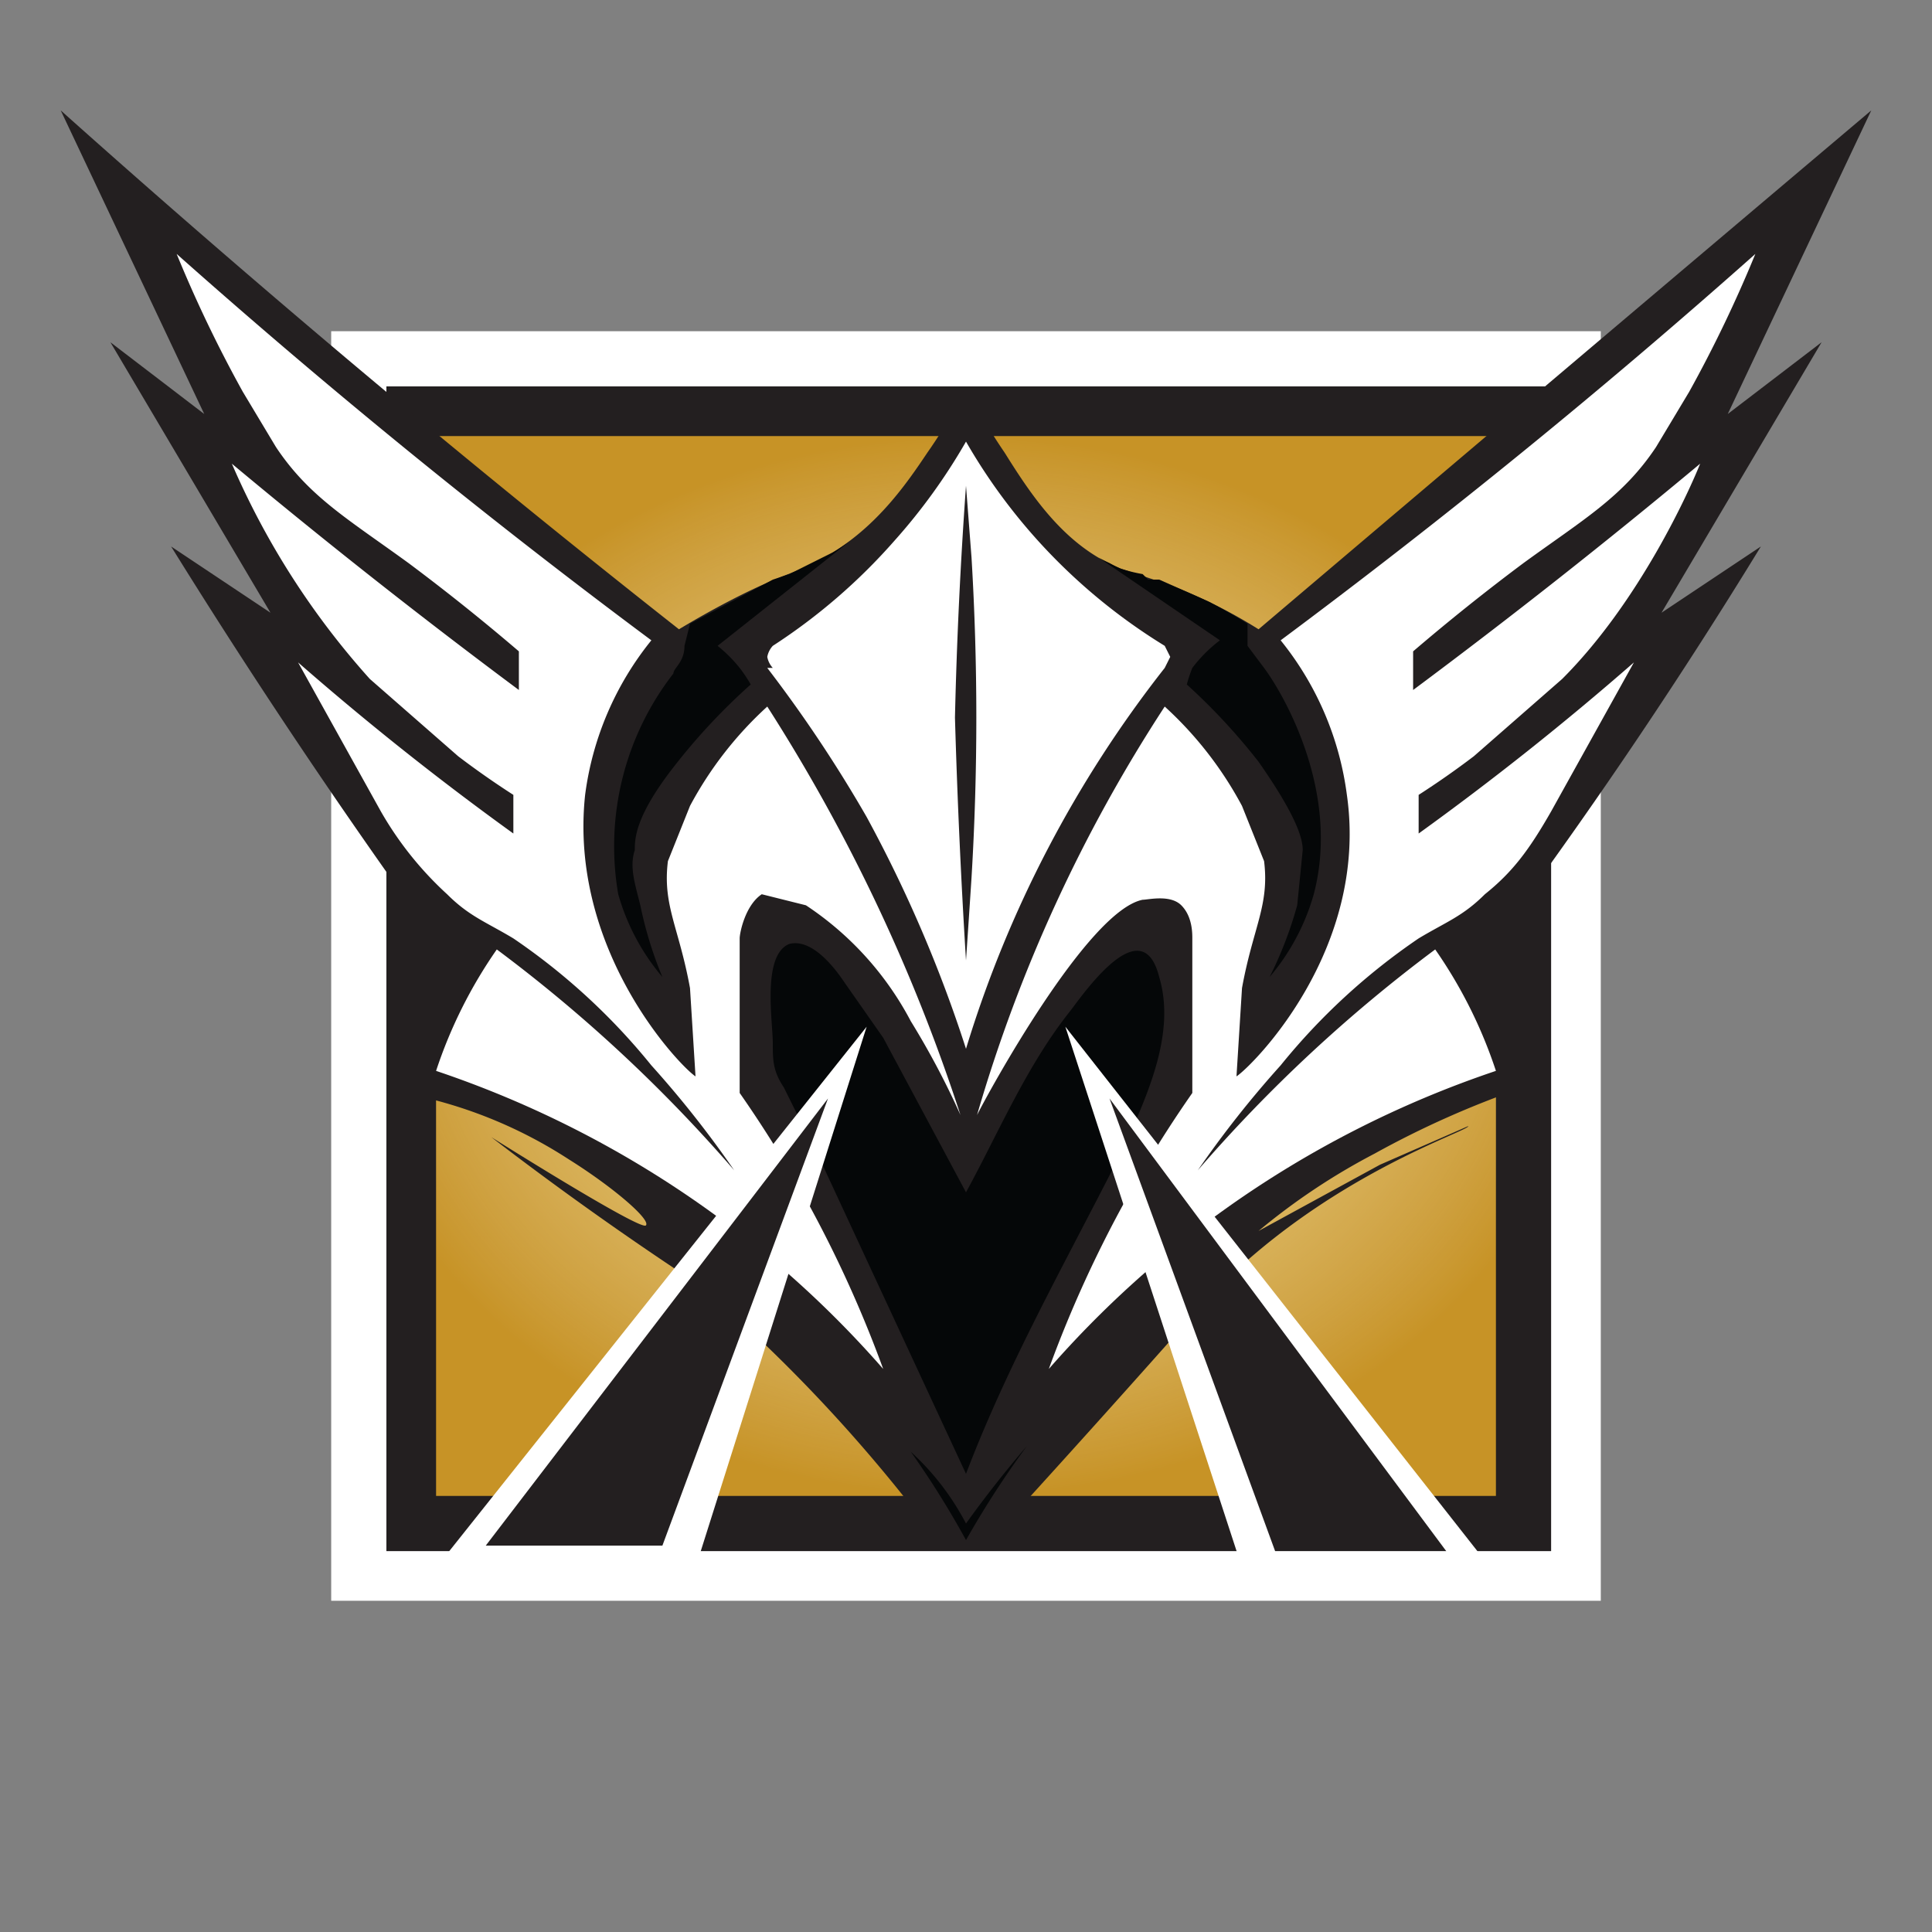 <svg xmlns="http://www.w3.org/2000/svg" viewBox="0 0 350 350"><rect x="0" y="0" width="350" height="350" fill="#808080" stroke="none"/><switch><g><path fill="#fff" d="M60 60h230v230H60z"/><path fill="#231f20" d="M70 70h211v211H70z"/><path fill="#c79326" d="M79 79h192v192H79z"/><radialGradient id="a" cx="175" cy="175" r="96" gradientTransform="matrix(0 -1 1.2 0 -35 350)" gradientUnits="userSpaceOnUse"><stop offset="0" stop-color="#ffde50"/><stop offset="1" stop-color="#fff" stop-opacity="0"/></radialGradient><path fill="url(#a)" d="M79 79h192v192H79z"/><path fill="#231f20" d="M175 70a96 96 0 007 12c5 8 11 17 21 21l9 3a93 93 0 0116 8 74690 74690 0 01111-94l-26 55 17-13-29 49 18-12a953 953 0 01-45 67l2 31a169 169 0 00-27 12 118 118 0 00-21 14l22-12 16-7c0 1-26 9-47 31l-8 9a3383 3383 0 01-27 30h-18a283 283 0 00-28-31 282 282 0 00-14-12 619 619 0 01-35-25s27 17 28 16-6-7-14-12a83 83 0 00-30-12l2-33a1208 1208 0 01-44-66l18 12-29-49 17 13-26-55a2340 2340 0 00112 94 180 180 0 017-4c13-7 15-6 21-10 8-5 13-12 17-18a81 81 0 007-12z"/><path fill="#fff" d="M32 46a1278 1278 0 0086 70 56 56 0 00-12 28c-3 28 17 49 20 51l-1-16c-2-11-5-15-4-23l4-10a67 67 0 0114-18 321 321 0 0135 74 147 147 0 00-9-17 57 57 0 00-19-21l-8-2c-3 2-4 7-4 8v28a217 217 0 019 14 218 218 0 0117 36 186 186 0 00-32-29 187 187 0 00-49-25 85 85 0 0111-22 271 271 0 0143 40 187 187 0 00-15-19 116 116 0 00-25-23c-5-3-8-4-12-8a62 62 0 01-12-15l-15-27a532 532 0 0039 31v-7a155 155 0 01-10-7l-16-14a143 143 0 01-25-39 1199 1199 0 0052 41v-7a385 385 0 00-20-16c-11-8-18-12-24-21l-6-10a236 236 0 01-12-25zm286 0a1278 1278 0 01-86 70 56 56 0 0112 28c4 28-17 49-20 51l1-16c2-11 5-15 4-23l-4-10a67 67 0 00-14-18 276 276 0 00-34 74c2-4 20-37 30-39 1 0 5-1 7 1s2 5 2 6v28a217 217 0 00-9 14 218 218 0 00-17 36 186 186 0 0132-29 187 187 0 0149-25 85 85 0 00-11-22 271 271 0 00-43 40 187 187 0 0115-19 116 116 0 0125-23c5-3 8-4 12-8 5-4 8-8 12-15l15-27a532 532 0 01-39 31v-7a155 155 0 0010-7l16-14c14-14 23-34 25-39a1199 1199 0 01-52 41v-7a385 385 0 0120-16c11-8 18-12 24-21l6-10a236 236 0 0012-25zm-178 75a4 4 0 01-1-2 4 4 0 011-2 106 106 0 0022-19 106 106 0 0013-18 104 104 0 0014 19 105 105 0 0022 18l1 2-1 2a211 211 0 00-36 69 245 245 0 00-18-42 245 245 0 00-18-27z"/><path fill="#050708" d="M120 177a40 40 0 01-8-15 51 51 0 0110-40c0-1 2-2 2-5l1-4 15-8 3-1 8-4a35 35 0 003-2l-24 19a26 26 0 014 4 26 26 0 012 3 112 112 0 00-14 15c-7 9-7 13-7 15-1 3 0 6 1 10a71 71 0 004 13zm110 0a40 40 0 008-15c5-19-6-37-9-41l-3-4v-4a99 99 0 00-7-4l-9-4h-2l-1-1a27 27 0 01-4-1 25 25 0 01-2-1 33 33 0 01-2-1l22 15a26 26 0 00-5 5 26 26 0 00-1 3 112 112 0 0113 14c7 10 8 14 8 16l-1 10a71 71 0 01-5 13zm-87-6c-5 2-3 14-3 18 0 3 0 5 2 8a2412 2412 0 007 14l26 56c8-21 19-40 29-60 4-9 9-20 6-30-3-12-13 2-16 6-8 10-13 22-19 33l-15-28-7-10c-2-3-6-8-10-7z"/><path fill="#050708" d="M165 263a165 165 0 0110 16 172 172 0 0111-17 206 206 0 00-11 14 47 47 0 00-10-13z"/><path fill="#231f20" d="M175 174a1348 1348 0 01-2-44 861 861 0 012-42l1 13a483 483 0 010 58 3890 3890 0 01-1 15z"/><path fill="#fff" d="M157 186l-78 98h47z"/><path fill="#231f20" d="M150 199l-62 81h32z"/><g><path fill="#fff" d="M193 186l32 98h45l-77-98z"/><path fill="#231f20" d="M201 199l30 82h31z"/></g></g></switch></svg>